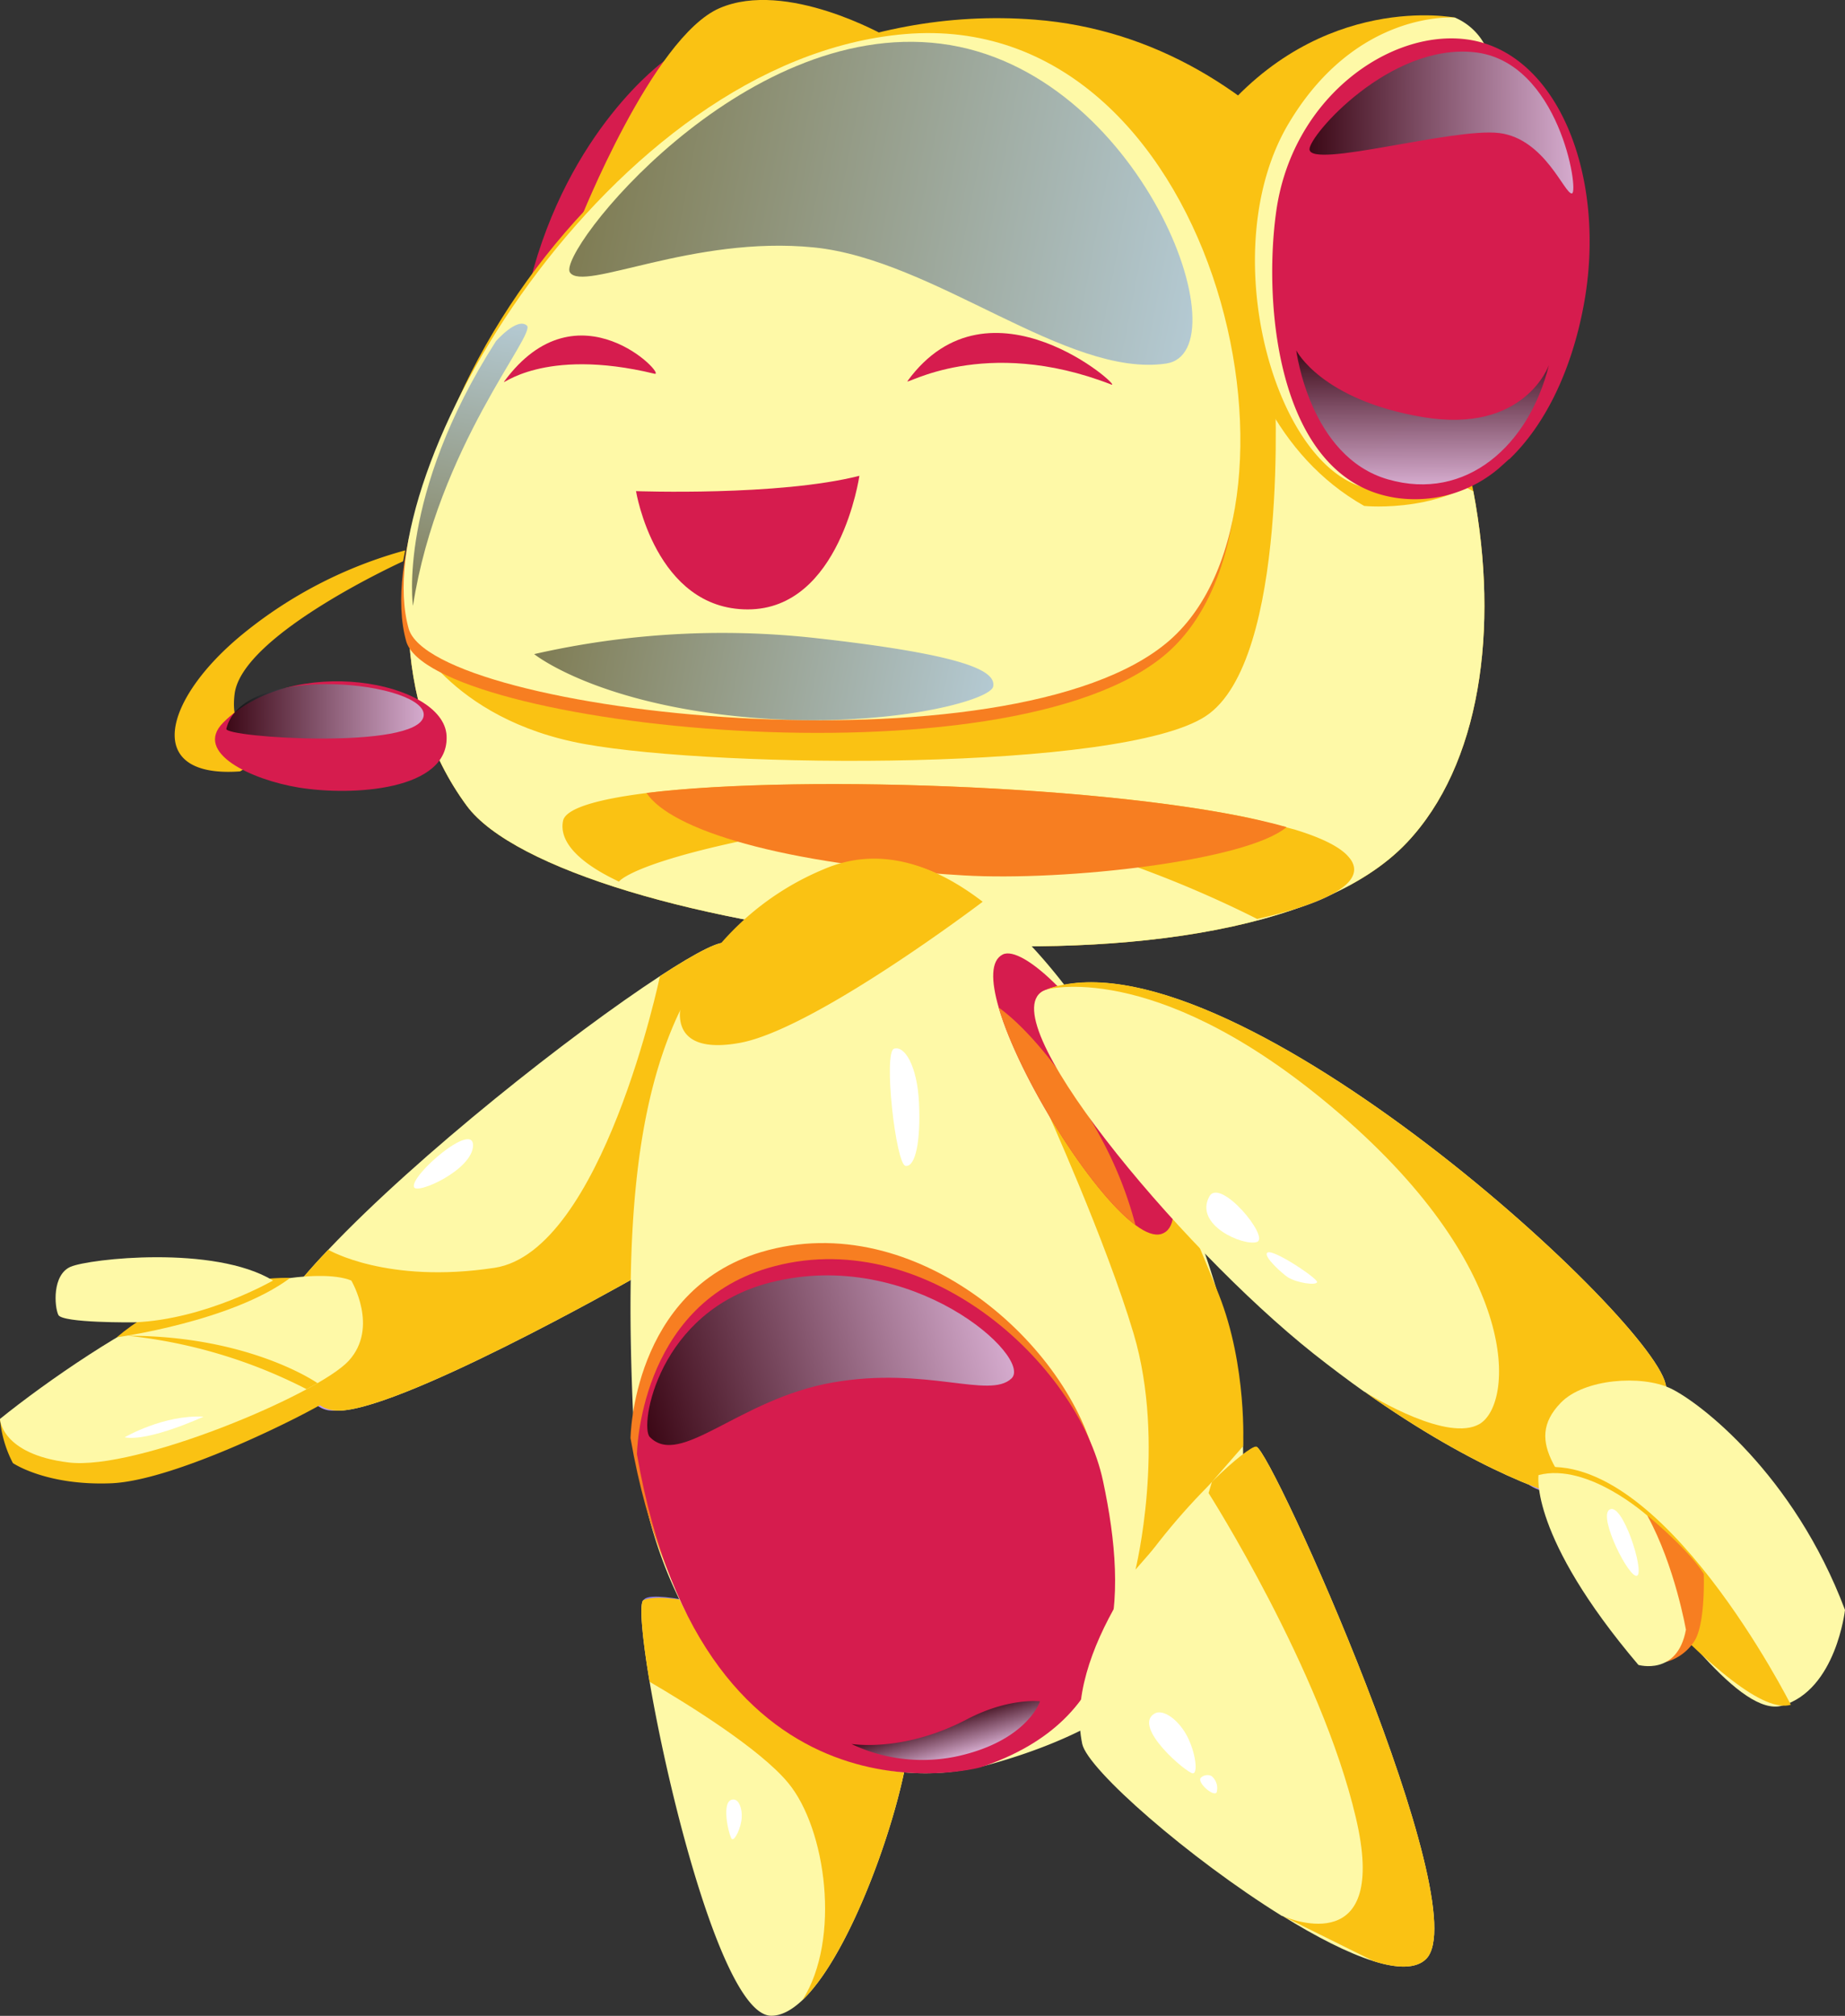 <svg xmlns="http://www.w3.org/2000/svg" xmlns:xlink="http://www.w3.org/1999/xlink" viewBox="0 0 352.95 385.53"><rect x="0" y="0" width="352.95" height="385.53" fill="#333333" stroke="none"/><defs><style>.cls-1{isolation:isolate;}.cls-2{fill:#d61c4e;}.cls-3{fill:#fac213;}.cls-4{fill:url(#Áåçûìÿííûé_ãðàäèåíò_36);}.cls-5{fill:#fef9a7;}.cls-6{fill:#f77e21;}.cls-10,.cls-11,.cls-12,.cls-16,.cls-17,.cls-7,.cls-8,.cls-9{mix-blend-mode:screen;}.cls-11,.cls-12,.cls-16,.cls-17,.cls-7{opacity:0.72;}.cls-7{fill:url(#Áåçûìÿííûé_ãðàäèåíò_134);}.cls-10,.cls-8,.cls-9{opacity:0.5;}.cls-8{fill:url(#Áåçûìÿííûé_ãðàäèåíò_54);}.cls-9{fill:url(#Áåçûìÿííûé_ãðàäèåíò_54-2);}.cls-10{fill:url(#Áåçûìÿííûé_ãðàäèåíò_54-3);}.cls-11{fill:url(#Áåçûìÿííûé_ãðàäèåíò_94);}.cls-12{fill:url(#Áåçûìÿííûé_ãðàäèåíò_134-2);}.cls-13{fill:url(#Áåçûìÿííûé_ãðàäèåíò_28);}.cls-14{fill:url(#Áåçûìÿííûé_ãðàäèåíò_36-2);}.cls-15{fill:#fff;}.cls-16{fill:url(#Áåçûìÿííûé_ãðàäèåíò_134-3);}.cls-17{fill:url(#Áåçûìÿííûé_ãðàäèåíò_94-2);}.cls-18{fill:url(#Áåçûìÿííûé_ãðàäèåíò_28-2);}</style><linearGradient id="Áåçûìÿííûé_ãðàäèåíò_36" x1="415.88" y1="232.86" x2="566.32" y2="232.86" gradientTransform="translate(34.16 -149.76) rotate(10.91)" gradientUnits="userSpaceOnUse"><stop offset="0" stop-color="#8879ea"/><stop offset="1" stop-color="#9e8cef"/></linearGradient><linearGradient id="Áåçûìÿííûé_ãðàäèåíò_134" x1="332.79" y1="143.29" x2="370.56" y2="143.29" gradientUnits="userSpaceOnUse"><stop offset="0"/><stop offset="1" stop-color="#d4e2ff"/></linearGradient><linearGradient id="Áåçûìÿííûé_ãðàäèåíò_54" x1="397.1" y1="108.35" x2="516.34" y2="108.35" gradientTransform="translate(34.16 -149.76) rotate(10.91)" gradientUnits="userSpaceOnUse"><stop offset="0"/><stop offset="1" stop-color="#6a9bff"/></linearGradient><linearGradient id="Áåçûìÿííûé_ãðàäèåíò_54-2" x1="404.47" y1="204.65" x2="491.85" y2="204.65" xlink:href="#Áåçûìÿííûé_ãðàäèåíò_54"/><linearGradient id="Áåçûìÿííûé_ãðàäèåíò_54-3" x1="384.75" y1="204.65" x2="384.75" y2="147.71" xlink:href="#Áåçûìÿííûé_ãðàäèåíò_54"/><linearGradient id="Áåçûìÿííûé_ãðàäèåíò_94" x1="559.65" y1="90.54" x2="559.65" y2="64.8" gradientTransform="translate(1.64 12.14) rotate(-0.29)" gradientUnits="userSpaceOnUse"><stop offset="0" stop-color="#d4e2ff"/><stop offset="1"/></linearGradient><linearGradient id="Áåçûìÿííûé_ãðàäèåíò_134-2" x1="538.25" y1="21.4" x2="588.69" y2="21.4" gradientTransform="translate(1.64 12.14) rotate(-0.29)" xlink:href="#Áåçûìÿííûé_ãðàäèåíò_134"/><linearGradient id="Áåçûìÿííûé_ãðàäèåíò_28" x1="356.05" y1="276.74" x2="353.29" y2="249.61" gradientUnits="userSpaceOnUse"><stop offset="0" stop-color="#be9dea"/><stop offset="1" stop-color="#9e8cef"/></linearGradient><linearGradient id="Áåçûìÿííûé_ãðàäèåíò_36-2" x1="401.61" y1="272.59" x2="449.25" y2="272.59" gradientTransform="translate(-23.14 121.91) rotate(-8.66)" xlink:href="#Áåçûìÿííûé_ãðàäèåíò_36"/><linearGradient id="Áåçûìÿííûé_ãðàäèåíò_134-3" x1="400.73" y1="161.73" x2="471.32" y2="161.73" gradientTransform="translate(-18.29 235.58) rotate(-16.58)" xlink:href="#Áåçûìÿííûé_ãðàäèåíò_134"/><linearGradient id="Áåçûìÿííûé_ãðàäèåíò_94-2" x1="439.53" y1="243.32" x2="439.53" y2="235.17" gradientTransform="translate(-18.29 235.58) rotate(-16.58)" xlink:href="#Áåçûìÿííûé_ãðàäèåíò_94"/><linearGradient id="Áåçûìÿííûé_ãðàäèåíò_28-2" x1="582.27" y1="154.74" x2="582.27" y2="129.55" gradientTransform="matrix(0.86, -0.51, 0.51, 0.86, 20.42, 454.05)" xlink:href="#Áåçûìÿííûé_ãðàäèåíò_28"/></defs><g class="cls-1"><g id="chatbot"><path class="cls-2" d="M416.49,18.94S398.23,32,390.85,61.28,426,54.41,426,54.41Z" transform="translate(-289.49 -7.24)"/><path class="cls-3" d="M400.42,49.49s13.9-35.12,26.7-40.68S459,14.19,459,14.19Z" transform="translate(-289.49 -7.24)"/><path class="cls-3" d="M558.63,168.39c-33.47,35.43-161.9,17.32-179.86-7.06-7.15-9.72-10.67-21.38-11.12-33.85v0C365.77,74.06,420.15,5.74,487.5,11c45.64,3.58,75.85,47.72,83.83,90.15C576.34,127.68,572.66,153.54,558.63,168.39Z" transform="translate(-289.49 -7.24)"/><path class="cls-4" d="M530,183c-17,3.86-41.92,5.82-58.23,4.86-30.29-1.77-51.92-6.43-63.85-12h0c-7.84-3.68-11.49-7.72-10.7-11.62.48-2.38,6.55-4.14,16-5.32,27.79-3.41,84.8-1.64,115.21,4.76,2.62.56,5,1.14,7.23,1.77.48.13.92.27,1.36.41a1.17,1.17,0,0,1,.25.07c5.22,1.6,8.88,3.41,10.43,5.45a3.75,3.75,0,0,1,.79,1.55C549.36,176.93,541.48,180.4,530,183Z" transform="translate(-289.49 -7.24)"/><path class="cls-5" d="M558.63,168.39c-33.47,35.43-161.9,17.32-179.86-7.06-7.15-9.72-10.67-21.38-11.12-33.85v0s7.67,17.36,33.68,22.06,102.62,5.26,118.79-5.32,13.22-63.4,13.22-63.4l38,20.38C576.34,127.68,572.66,153.54,558.63,168.39Z" transform="translate(-289.49 -7.24)"/><path class="cls-3" d="M530,183c-12.73-6.43-50-23.34-81-18.23-38,6.25-41.1,11.08-41.1,11.08h0c-7.84-3.68-11.49-7.72-10.7-11.62.48-2.38,6.55-4.14,16-5.32,27.79-3.41,84.8-1.64,115.21,4.76,3.18.76,6,1.49,8.59,2.18a1.17,1.17,0,0,1,.25.07c5.22,1.6,8.88,3.41,10.43,5.45a3.75,3.75,0,0,1,.79,1.55C549.36,176.93,541.48,180.4,530,183Z" transform="translate(-289.49 -7.24)"/><path class="cls-6" d="M535.61,165.42c-7.55,6.44-42.22,10.39-61.8,9.24-35.08-2.07-56.08-8.82-60.64-15.77C443.35,155.2,508,157.59,535.61,165.42Z" transform="translate(-289.49 -7.24)"/><path class="cls-6" d="M367.19,129.86c4.56,16.31,115.5,28.55,145.58,2.26s8.7-121-50.65-115.94C405.53,21,358.94,100.31,367.19,129.86Z" transform="translate(-289.49 -7.24)"/><path class="cls-5" d="M367.66,127.44c4.56,16.31,115.49,28.56,145.57,2.27s8.7-121-50.65-115.95C406,18.6,359.4,97.89,367.66,127.44Z" transform="translate(-289.49 -7.24)"/><path class="cls-3" d="M522.28,30S516.53,84.81,550.46,104c0,0,16.61,1.7,26.21-8.43,0,0-15,14.21-30.88-.43S533.47,40,545.44,26.71s29.37-9.88,29.37-9.88l-7-6.22S542.2,5.52,522.28,30Z" transform="translate(-289.49 -7.24)"/><path class="cls-5" d="M567.83,10.61S549,9,536,30.87c-13.85,23.26-3.5,63.31,13.5,69.32s33.81-59,33.81-59l-10-25.76A11.69,11.69,0,0,0,567.83,10.61Z" transform="translate(-289.49 -7.24)"/><path class="cls-2" d="M592.43,65.75c-2.36,12.54-7.41,22.8-14.2,29.31l-.06,0-1.89,1.7h0a24.79,24.79,0,0,1-19.09,5.78c-22.92-2.8-26.17-36-23.57-54.78,3-21.73,21.55-34.87,36.34-33C587.54,17,597.05,41.21,592.43,65.75Z" transform="translate(-289.49 -7.24)"/><path class="cls-3" d="M367,112.5a84.14,84.14,0,0,0-31.14,16.06c-15.13,12.41-19.12,27.57-.45,26.21l8.65-5.07s-11.16,1.56-9.68-9.79,32.22-25.32,32.22-25.32Z" transform="translate(-289.49 -7.24)"/><path class="cls-2" d="M332.15,145.48c-5.61,5.69,5.33,10.87,14.49,12.38,10.29,1.68,28.82.56,28.28-9.92S345.3,132.13,332.15,145.48Z" transform="translate(-289.49 -7.24)"/><path class="cls-7" d="M332.79,146.62c-.41,1.68,36.51,4.1,37.73-2.38S335.94,133.56,332.79,146.62Z" transform="translate(-289.49 -7.24)"/><path class="cls-2" d="M463.1,80.11c-.8,1.09,14.57-8.82,39,.68C504.55,81.73,478.81,58.59,463.1,80.11Z" transform="translate(-289.49 -7.24)"/><path class="cls-2" d="M385.94,80.2c-.8,1.09,7.28-6.69,28.76-1.48C417.22,79.33,400.06,61,385.94,80.2Z" transform="translate(-289.49 -7.24)"/><path class="cls-8" d="M398.52,59.34c2.52,3.81,23.54-7.11,46.67-4.78s48.44,25,67.39,22.21c15-2.24-4.8-56.34-43.11-61.17S396,55.56,398.52,59.34Z" transform="translate(-289.49 -7.24)"/><path class="cls-9" d="M391.68,132.34a162.06,162.06,0,0,1,53.8-3.07c29.73,3.32,34.53,6.47,34,9.27s-22.18,8.54-49.46,5.64S391.68,132.34,391.68,132.34Z" transform="translate(-289.49 -7.24)"/><path class="cls-10" d="M368.49,123.11s-3.05-21,15.87-50.61c0,0,4.06-4.65,5.92-3S373.22,92.7,368.49,123.11Z" transform="translate(-289.49 -7.24)"/><path class="cls-11" d="M537.47,74.26S540,94.6,555,98.92,582,92.38,585.79,77.09c0,0-4.63,13.19-24.1,9.92S537.47,74.26,537.47,74.26Z" transform="translate(-289.49 -7.24)"/><path class="cls-12" d="M540,35.8c.19,3.79,27.59-4.22,36.33-3.11s12.49,11.8,13.88,11.54-2.44-25.26-18.67-27S539.9,33.17,540,35.8Z" transform="translate(-289.49 -7.24)"/><path class="cls-2" d="M411.16,101.17s27.27,1,42.73-2.93c0,0-3.66,25.55-21.36,25.55S411.16,101.17,411.16,101.17Z" transform="translate(-289.49 -7.24)"/><path class="cls-5" d="M410.09,252.07S364.33,278,353.56,277s-6-25.52-6-25.52c1.43-1.68,3-3.43,4.73-5.22l0,0c17.21-18.16,46.57-41.31,63.45-52.33l0,0c7.1-4.64,12-7.14,12.82-6.2C434.87,194.64,410.09,252.07,410.09,252.07Z" transform="translate(-289.49 -7.24)"/><path class="cls-13" d="M347.59,251.48s6-5,13.39,1.73-.23,23-7.42,23.78S342.07,262,347.59,251.48Z" transform="translate(-289.49 -7.24)"/><path class="cls-3" d="M410.09,252.07S364.33,278,353.56,277s-6-25.52-6-25.52c1.43-1.68,3-3.43,4.73-5.22l0,0s11.19,6.6,31.81,3.45,31.64-55.78,31.64-55.78l0,0c7.1-4.64,12-7.14,12.82-6.2C434.87,194.64,410.09,252.07,410.09,252.07Z" transform="translate(-289.49 -7.24)"/><path class="cls-5" d="M463.53,336.75c.68,9.73-9.86,42.82-20.52,53a.06.06,0,0,0,0,0c-2.06,1.95-4.12,3.06-6.1,3-8.83-.34-19.22-40.8-23.15-63.88-1.5-8.92-2-15.22-1.15-15.62C420.08,310,462.69,325.17,463.53,336.75Z" transform="translate(-289.49 -7.24)"/><path class="cls-14" d="M464,339.89s-9.66,7.33-27.38,1.59c-13.84-4.48-25.63-24.16-24-28.21S467.68,324.07,464,339.89Z" transform="translate(-289.49 -7.24)"/><path class="cls-3" d="M463.53,336.75c.68,9.73-9.86,42.82-20.52,53,7.39-11.67,4.5-32.71-2.68-41.45-5.41-6.64-19.86-15.51-26.58-19.42-1.5-8.92-2-15.22-1.15-15.62C420.08,310,462.69,325.17,463.53,336.75Z" transform="translate(-289.49 -7.24)"/><path class="cls-15" d="M429.88,351.4c-2.71-.19-.9,7.14-.38,7.55s1.76-2.07,1.88-4.08C431.49,353.08,430.84,351.47,429.88,351.4Z" transform="translate(-289.49 -7.24)"/><path class="cls-5" d="M527,277.65c2.68,36.45-12.54,57-47.77,66.93-34.52,9.77-66.75-21.21-68.69-68.27-1.23-30-.38-57.28,9.67-77.06v-.06a53,53,0,0,1,27.19-25.51c10.16-4.39,20.59-1.33,30.41,6.22C503.43,199.55,524.93,249.57,527,277.65Z" transform="translate(-289.49 -7.24)"/><path class="cls-3" d="M489.44,218.91s11.61,25.59,16.91,43.38c6.28,21.11.36,45.14.36,45.14l20.59-23.61s.8-15.26-4.65-29S514.13,235,514.13,235Z" transform="translate(-289.49 -7.24)"/><path class="cls-6" d="M410.11,282.29s.29-28.23,25-35.59c29.62-8.82,59.33,18,64.16,40.71s4.25,45.57-23.47,54.77C475.81,342.18,423.06,356.61,410.11,282.29Z" transform="translate(-289.49 -7.24)"/><path class="cls-2" d="M411.34,285.37s.29-28.24,25-35.6c29.61-8.81,59.32,18,64.16,40.72s4.24,45.56-23.48,54.77C477,345.26,424.29,359.69,411.34,285.37Z" transform="translate(-289.49 -7.24)"/><path class="cls-2" d="M511.62,243.25c-1.28.38-3-.28-4.91-1.71-8.67-6.42-22.29-28.33-26.17-41.61-1.49-5.14-1.53-9,.77-10.14,3.75-1.86,15.76,9.09,25.25,26.68C512.06,226.72,517.11,241.62,511.62,243.25Z" transform="translate(-289.49 -7.24)"/><path class="cls-6" d="M506.71,241.54c-8.67-6.42-22.29-28.33-26.17-41.61,5.38,3.87,13,12.75,19.44,24.72A74.84,74.84,0,0,1,506.71,241.54Z" transform="translate(-289.49 -7.24)"/><path class="cls-3" d="M477.48,179.7s-32.15,24.42-46.5,27c-13.94,2.51-11.28-7.09-11.12-7.64V199a53,53,0,0,1,27.2-25.51C457.23,169.09,467.66,172.15,477.48,179.7Z" transform="translate(-289.49 -7.24)"/><path class="cls-16" d="M413.79,282.06c5.84,6,17-7.25,34.95-10.41s30,3.23,34.24-.77-19.17-25.25-46.12-18.36C415.33,258,411.8,280,413.79,282.06Z" transform="translate(-289.49 -7.24)"/><path class="cls-17" d="M452.39,340.79a31.69,31.69,0,0,0,21.63,2c12.17-3.15,14.43-10.17,14.43-10.17s-6-.75-14,3.45S458.36,341.49,452.39,340.79Z" transform="translate(-289.49 -7.24)"/><path class="cls-15" d="M460.52,207.81c-2.08.68.33,22.24,2.23,22.42s2.88-4.84,2.55-12S462.53,207.15,460.52,207.81Z" transform="translate(-289.49 -7.24)"/><path class="cls-5" d="M608.12,271.92c3.27,13.7-9.56,22.95-15.17,22.51-4.9-.38-21.09-5.9-42.39-21l-.06,0q-4.69-3.33-9.71-7.29c-26-20.64-62.92-65.26-51.27-69.6h.06C523.42,184,604.83,258.25,608.12,271.92Z" transform="translate(-289.49 -7.24)"/><path class="cls-18" d="M582,291.22s-6.15-10.75,1-20.08S606.77,269,606.77,269s7.19,11.9-5.43,19.67S582,291.22,582,291.22Z" transform="translate(-289.49 -7.24)"/><path class="cls-3" d="M608.12,271.92c3.27,13.7-9.56,22.95-15.17,22.51-4.9-.38-21.09-5.9-42.39-21,1.93,1.2,16,9.69,22,6.13,6.44-3.85,8.21-29.15-26.69-59.23-33.8-29.18-55-24.17-56.31-23.83C523.42,184,604.83,258.25,608.12,271.92Z" transform="translate(-289.49 -7.24)"/><path class="cls-5" d="M588.08,275.51c4.48-4.61,15.44-5.34,20.94-2.76s23.63,16.41,33.42,42.39c0,0-1.69,15.29-12,18.3-7.85,2.29-21.51-17-31.9-30.29S580.69,283.12,588.08,275.51Z" transform="translate(-289.49 -7.24)"/><path class="cls-3" d="M632.08,333.28S607.37,284.22,583.69,288c0,0,4.45,7.71,18.8,23.12S627,334.8,632.08,333.28Z" transform="translate(-289.49 -7.24)"/><path class="cls-6" d="M615.42,308.24s.37,9.68-1.85,12.95a9.4,9.4,0,0,1-5.39,3.91l-3.54-28S612.46,303.48,615.42,308.24Z" transform="translate(-289.49 -7.24)"/><path class="cls-5" d="M604.64,297.13s-11.37-10.24-20.83-7.78c0,0-1.81,11.67,19.11,36.31,0,0,7.46,2.17,9.09-6.74C612,318.92,609.92,306.77,604.64,297.13Z" transform="translate(-289.49 -7.24)"/><path class="cls-15" d="M597.33,296c2.47-1.83,6.82,11.89,5.34,12.59S595.27,297.5,597.33,296Z" transform="translate(-289.49 -7.24)"/><path class="cls-15" d="M520.84,236.07c-3,5.47,6.57,9.55,9.1,8.7S522.89,232.34,520.84,236.07Z" transform="translate(-289.49 -7.24)"/><path class="cls-15" d="M531.94,246.81c-.91.68,3,4.13,3.92,4.71,1.8,1.11,5.42,1.6,5.59.93S533,246,531.94,246.81Z" transform="translate(-289.49 -7.24)"/><path class="cls-15" d="M368.68,234.25c.48,1.56,11.26-3.3,11.3-7.95S368,232,368.68,234.25Z" transform="translate(-289.49 -7.24)"/><path class="cls-5" d="M562.31,381.89c-1.9,1.9-5.49,1.85-10,.44-5-1.56-11.09-4.71-17.45-8.65l-.05,0-.07,0c-17.72-11-37.17-28-38.22-32.92-3.57-17.16,13.79-39.18,24.86-50.07,4.32-4.26,7.69-6.81,8.46-6.73C532.57,284.22,572.14,372.05,562.31,381.89Z" transform="translate(-289.49 -7.24)"/><path class="cls-3" d="M562.31,381.89c-1.9,1.9-5.49,1.85-10,.44l-17.45-8.65c1.64.71,20.38,8.19,14-18.83-6.62-28.26-28.17-62.06-28.17-62.06l.65-2.16c4.32-4.26,7.69-6.81,8.46-6.73C532.57,284.22,572.14,372.05,562.31,381.89Z" transform="translate(-289.49 -7.24)"/><path class="cls-15" d="M510.29,335c-4.16,2.57,6.19,11.33,7.37,11.39s.4-4.88-1.55-7.93C514.38,335.71,511.75,334.05,510.29,335Z" transform="translate(-289.49 -7.24)"/><path class="cls-15" d="M519.16,347.29c-.61,1,2.6,3.7,3.08,2.72a3,3,0,0,0-1-3.11A1.82,1.82,0,0,0,519.16,347.29Z" transform="translate(-289.49 -7.24)"/><path class="cls-15" d="M315.31,255.82c.12,1.85,13.18-4.21,13.18-6.4S315.1,252.69,315.31,255.82Z" transform="translate(-289.49 -7.24)"/><path class="cls-3" d="M289.49,278.61a22.41,22.41,0,0,0,2.47,8.45s6.34,4.35,18.78,3.86,38-13.52,41.52-15.89,5.43-9.63,5.43-9.63Z" transform="translate(-289.49 -7.24)"/><path class="cls-5" d="M356.69,252.14c-6.29-2.54-22.46.93-32.36,4.57s-26.08,14.81-34.84,21.9c0,0,.18,6.74,13.13,8.33s47.77-13.08,53.59-19.46S356.69,252.14,356.69,252.14Z" transform="translate(-289.49 -7.24)"/><path class="cls-3" d="M311.83,263s22-3,33.2-11.37C345,251.66,326.12,250.85,311.83,263Z" transform="translate(-289.49 -7.24)"/><path class="cls-5" d="M341.72,252.14s-12.89,7.45-26.5,8c0,0-13.81.17-14.57-1.42s-1.2-7.68,2.35-9.21S330.42,245.3,341.72,252.14Z" transform="translate(-289.49 -7.24)"/><path class="cls-3" d="M313.92,262.7a97.08,97.08,0,0,1,34.23,10.23l2.08-1.16S337.37,262.72,313.92,262.7Z" transform="translate(-289.49 -7.24)"/><path class="cls-15" d="M313.33,282.13s7.45-4.36,15.1-3.95C328.43,278.18,318,283,313.33,282.13Z" transform="translate(-289.49 -7.24)"/></g></g></svg>